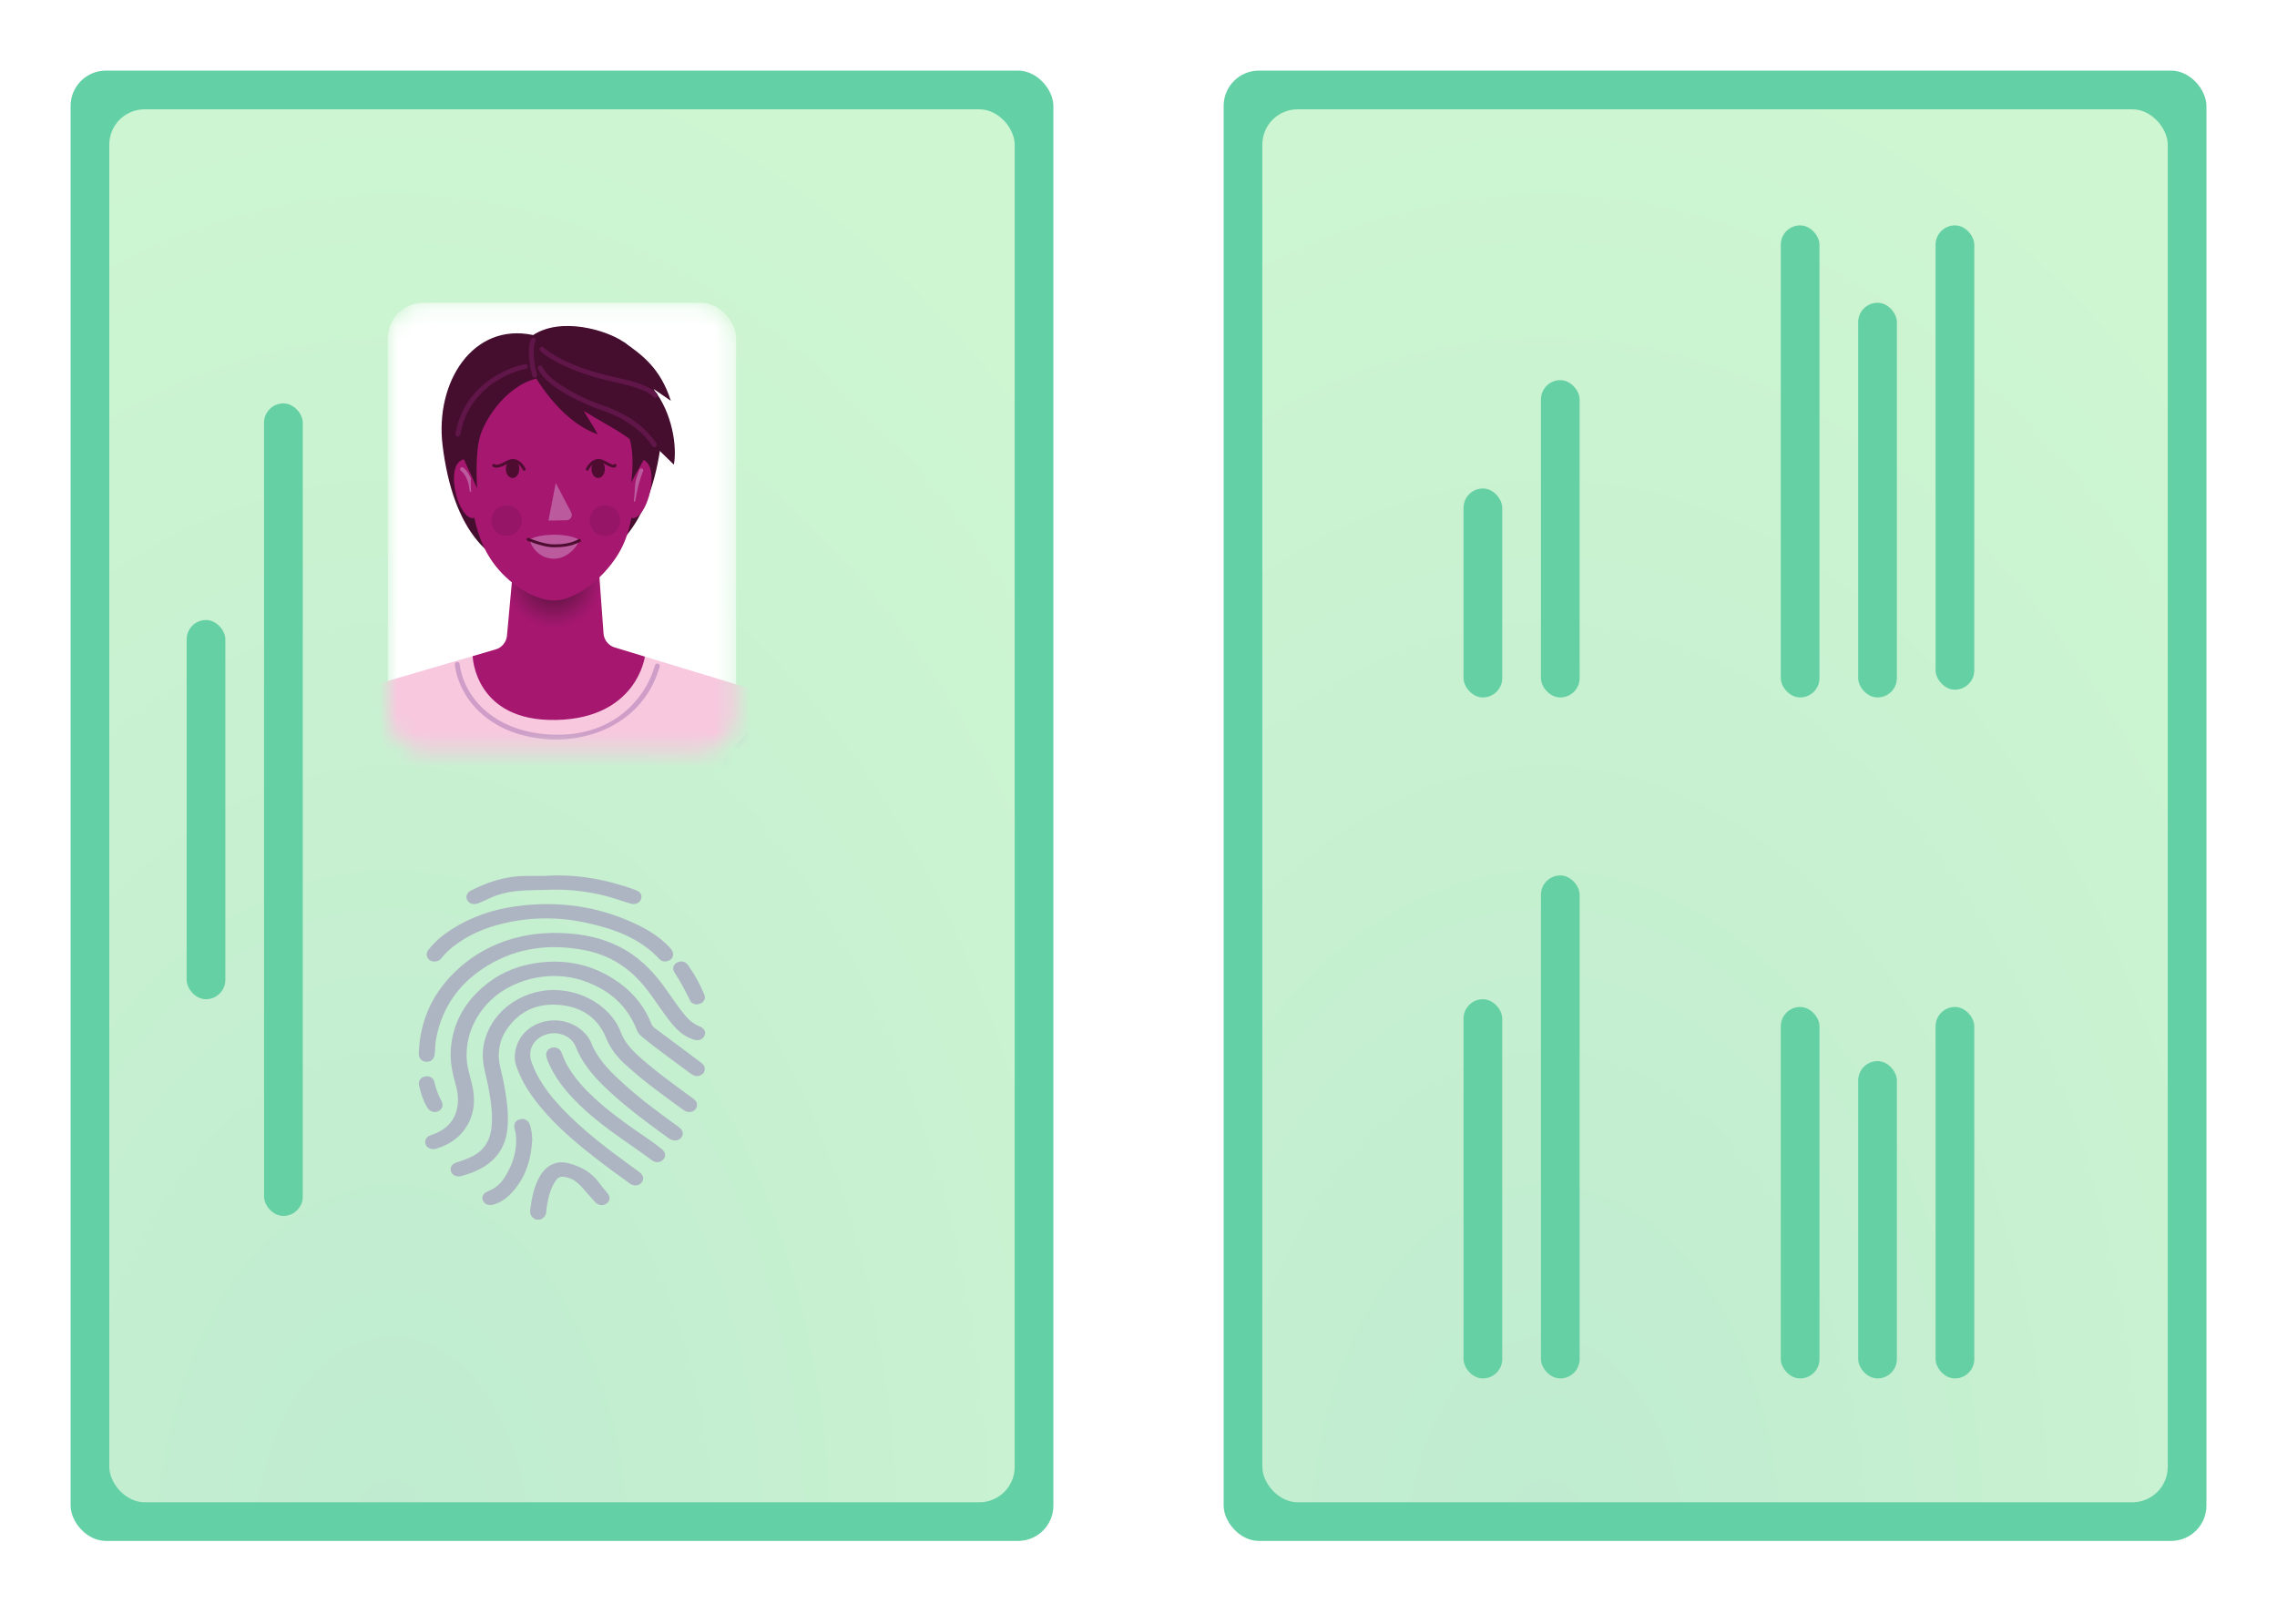 <svg width="129" height="92" viewBox="0 0 129 92" fill="none" xmlns="http://www.w3.org/2000/svg">
<g filter="url(#filter0_d_5_5226)">
<rect x="4" y="4" width="55.678" height="83.297" rx="2" fill="#64D0A6"/>
<rect x="6.192" y="6.193" width="51.294" height="78.913" rx="2" fill="url(#paint0_radial_5_5226)"/>
<rect x="14.96" y="22.852" width="2.192" height="46.033" rx="1.096" fill="#65D0A4"/>
<rect x="10.575" y="35.126" width="2.192" height="21.482" rx="1.096" fill="#65D0A4"/>
<mask id="mask0_5_5226" style="mask-type:alpha" maskUnits="userSpaceOnUse" x="21" y="17" width="21" height="26">
<rect x="21.974" y="17.152" width="19.728" height="25.427" rx="2" fill="white"/>
</mask>
<g mask="url(#mask0_5_5226)">
<rect x="21.974" y="17.152" width="19.728" height="25.427" rx="2" fill="white"/>
<path d="M20.717 38.942L31.702 35.731L42.273 38.942C42.273 38.942 40.49 45.489 40.49 47.136C40.49 48.784 40.075 59.144 39.66 59.804C39.245 60.463 38.955 60.957 38.955 60.957C34.258 61.947 29.345 61.834 24.28 60.957C24.28 60.957 23.038 60.545 23.038 59.063C23.038 57.581 22.126 46.93 22.126 46.683C22.126 46.436 20.717 38.942 20.717 38.942Z" fill="#F8C8DF"/>
<path d="M20.801 38.945C20.801 38.945 18.856 39.296 18.295 41.275C17.734 43.253 15.933 53.892 15.343 55.467C14.738 57.076 14.957 58.243 15.281 59.206C15.605 60.169 19.914 66.904 19.914 66.904C21.613 68.592 23.022 64.268 21.811 63.258C19.946 61.096 20.546 58.297 18.578 56.333C18.742 56.287 19.068 58.732 19.23 58.558C20.803 56.865 22.431 46.588 22.431 46.588L20.801 38.945Z" fill="#F8C8DF"/>
<path d="M42.274 38.945C42.274 38.945 44.16 39.358 44.534 41.519C44.908 43.681 44.39 54.921 44.937 57.289C45.895 61.429 44.876 65.018 44.44 66.192C44.005 67.366 43.54 68.263 43.54 68.263C41.549 70.425 40.12 66.378 41.052 64.742C41.052 64.742 41.592 64.148 41.581 63.35C41.556 61.551 40.865 58.959 41.426 57.012C41.617 56.348 42.545 56.333 42.172 57.568C41.798 58.803 41.301 58.68 41.301 58.68C41.301 58.68 39.125 47.824 39.871 46.403C40.617 44.982 42.274 38.945 42.274 38.945Z" fill="#F8C8DF"/>
<path d="M37.413 25.358C37.751 23.017 36.533 20.204 35.325 19.368C34.356 18.698 31.788 17.939 30.204 18.981C26.8 18.253 24.634 21.643 25.074 25.233C25.644 29.885 27.707 32.668 31.415 32.389C34.39 32.165 36.718 30.164 37.413 25.358Z" fill="#450D2E"/>
<path d="M35.705 26.75C35.705 26.75 36.069 25.587 36.656 26.203C37.242 26.82 36.74 28.918 36.058 29.294C35.497 29.602 35.486 28.603 35.486 28.603L35.705 26.75Z" fill="#A61770"/>
<path d="M35.895 28.432C35.891 28.432 35.884 28.432 35.879 28.43C35.82 28.421 35.777 28.364 35.786 28.305C35.95 27.231 36.221 26.628 36.233 26.603C36.258 26.549 36.324 26.524 36.379 26.549C36.433 26.574 36.459 26.64 36.433 26.694C36.431 26.701 36.162 27.294 36.002 28.337C35.996 28.394 35.95 28.432 35.895 28.432Z" fill="#BC5A9E"/>
<path d="M26.927 26.75C26.927 26.75 26.562 25.587 25.976 26.203C25.39 26.822 25.892 28.918 26.574 29.294C27.134 29.602 27.146 28.603 27.146 28.603L26.927 26.75Z" fill="#A61770"/>
<path d="M26.711 27.887C26.654 27.887 26.606 27.844 26.601 27.787C26.533 26.962 26.129 26.681 26.113 26.67C26.063 26.636 26.05 26.568 26.084 26.518C26.118 26.468 26.186 26.455 26.237 26.486C26.257 26.5 26.745 26.829 26.823 27.769C26.827 27.83 26.782 27.882 26.722 27.887C26.718 27.887 26.713 27.887 26.711 27.887Z" fill="#BC5A9E"/>
<path d="M34.192 35.886L33.957 32.668L29.032 32.623L28.722 36.01C28.688 36.38 28.433 36.69 28.075 36.794L26.777 37.173C26.777 37.173 26.884 40.88 31.499 40.787C36.085 40.697 36.534 37.2 36.534 37.2L34.833 36.683C34.473 36.575 34.219 36.257 34.192 35.886Z" fill="url(#paint1_radial_5_5226)"/>
<path d="M26.673 27.26C26.673 28.896 27.008 30.557 27.899 31.824C28.8 33.104 30.257 33.981 31.333 34.02C32.437 34.06 34.06 32.957 35.02 31.398C35.766 30.186 35.914 28.697 35.996 27.26C36.188 23.85 33.912 20.584 31.497 20.584C29.081 20.584 26.673 23.972 26.673 27.26Z" fill="#A61770"/>
<path d="M33.507 26.569C33.507 26.85 33.678 27.079 33.888 27.079C34.097 27.079 34.268 26.85 34.268 26.569C34.268 26.288 34.097 26.06 33.888 26.06C33.678 26.06 33.507 26.288 33.507 26.569Z" fill="#4D0C30"/>
<path d="M28.658 26.57C28.658 26.851 28.829 27.079 29.039 27.079C29.249 27.079 29.42 26.851 29.42 26.57C29.42 26.289 29.249 26.06 29.039 26.06C28.829 26.06 28.658 26.289 28.658 26.57Z" fill="#4D0C30"/>
<path d="M30.017 30.607C30.033 30.784 30.422 31.643 31.378 31.654C32.173 31.663 32.782 30.872 32.787 30.625C32.789 30.469 32.126 30.29 31.389 30.292C30.698 30.292 30.039 30.462 30.017 30.607Z" fill="#BC5A9E"/>
<path d="M31.388 31.005C31.378 31.005 31.369 31.005 31.358 31.005C31.009 31.002 30.526 30.884 29.926 30.651C29.905 30.642 29.892 30.637 29.885 30.635C29.842 30.622 29.819 30.574 29.833 30.531C29.846 30.488 29.894 30.465 29.938 30.479C29.944 30.481 29.96 30.488 29.985 30.497C30.567 30.724 31.03 30.839 31.358 30.839C31.789 30.844 32.309 30.807 32.79 30.547C32.829 30.526 32.881 30.54 32.901 30.581C32.924 30.622 32.908 30.671 32.867 30.692C32.366 30.964 31.839 31.005 31.388 31.005Z" fill="#4D0C30"/>
<path d="M29.693 26.668C29.661 26.668 29.632 26.649 29.618 26.62C29.616 26.618 29.463 26.28 29.187 26.194C29.055 26.151 28.909 26.176 28.759 26.264C28.12 26.64 27.938 26.455 27.908 26.414C27.881 26.378 27.89 26.325 27.926 26.298C27.963 26.271 28.015 26.28 28.043 26.316C28.045 26.316 28.186 26.409 28.676 26.122C28.87 26.008 29.059 25.979 29.24 26.035C29.586 26.146 29.764 26.536 29.771 26.552C29.789 26.593 29.771 26.643 29.73 26.661C29.716 26.665 29.705 26.668 29.693 26.668Z" fill="#4D0C30"/>
<path d="M33.273 26.667C33.261 26.667 33.25 26.664 33.239 26.66C33.197 26.642 33.177 26.592 33.197 26.551C33.204 26.535 33.382 26.145 33.729 26.034C33.909 25.978 34.098 26.005 34.292 26.12C34.613 26.309 34.734 26.329 34.769 26.329C34.78 26.302 34.807 26.281 34.839 26.279C34.885 26.277 34.923 26.311 34.928 26.356C34.93 26.39 34.917 26.438 34.867 26.467C34.796 26.51 34.659 26.524 34.21 26.259C34.059 26.17 33.913 26.145 33.781 26.189C33.505 26.277 33.352 26.612 33.35 26.614C33.334 26.648 33.305 26.667 33.273 26.667Z" fill="#4D0C30"/>
<path d="M30.727 21.381C28.809 21.634 27.496 23.708 27.204 24.689C26.887 25.752 27.033 27.669 27.033 27.669L25.854 25.088C25.854 25.088 26.153 20.245 27.901 20.193C30.339 20.121 30.727 21.381 30.727 21.381Z" fill="#450D2E"/>
<path d="M35.538 24.506C35.907 25.283 35.873 26.502 35.757 27.323L36.58 25.85L36.398 24.85L35.538 24.506Z" fill="#450D2E"/>
<path d="M37.006 22.021L38.005 22.706C37.419 20.87 36.393 20.109 35.323 19.368L35.506 20.782C35.239 20.496 34.931 20.259 34.578 20.093C32.206 18.985 30.578 19.76 30.578 19.76C30.578 19.76 30.303 20.549 30.287 21.095L30.177 21.088C30.177 21.088 31.616 23.825 33.86 24.602C33.673 24.226 33.274 23.646 33.073 23.277C34.505 24.172 35.998 24.836 36.468 25.692C36.769 26.239 36.986 26.048 36.988 25.165L38.176 26.322C38.367 25.334 38.103 23.39 37.006 22.021Z" fill="#450D2E"/>
<path d="M37.072 25.335C37.026 25.335 36.983 25.312 36.955 25.274C36.369 24.379 35.368 23.672 34.06 23.23C33.232 22.951 30.975 21.988 30.482 20.903C30.45 20.835 30.482 20.753 30.551 20.721C30.619 20.69 30.701 20.721 30.733 20.789C31.15 21.707 33.214 22.654 34.148 22.969C35.517 23.431 36.565 24.175 37.186 25.122C37.227 25.186 37.208 25.269 37.145 25.312C37.122 25.328 37.097 25.335 37.072 25.335Z" fill="#611649"/>
<path d="M37.129 22.534C37.092 22.534 37.058 22.521 37.031 22.494C36.593 22.049 35.658 21.836 34.753 21.63C34.443 21.56 34.149 21.492 33.873 21.415C31.506 20.758 30.637 19.913 30.603 19.876C30.549 19.822 30.551 19.736 30.603 19.684C30.658 19.629 30.744 19.629 30.797 19.684C30.806 19.693 31.659 20.517 33.946 21.152C34.215 21.227 34.507 21.293 34.812 21.363C35.756 21.578 36.73 21.8 37.224 22.303C37.277 22.358 37.277 22.444 37.222 22.498C37.199 22.523 37.165 22.534 37.129 22.534Z" fill="#611649"/>
<path d="M25.937 24.734C25.928 24.734 25.921 24.734 25.912 24.732C25.837 24.718 25.786 24.646 25.8 24.573C26.413 21.226 29.71 20.633 29.745 20.626C29.82 20.612 29.89 20.664 29.904 20.737C29.918 20.811 29.866 20.882 29.793 20.895C29.761 20.9 26.653 21.466 26.074 24.621C26.06 24.686 26.001 24.734 25.937 24.734Z" fill="#611649"/>
<path d="M30.292 21.397C30.231 21.397 30.176 21.356 30.16 21.297C29.985 20.661 29.857 19.736 30.078 19.22C30.108 19.149 30.19 19.117 30.258 19.147C30.329 19.176 30.361 19.258 30.331 19.326C30.174 19.691 30.212 20.454 30.427 21.223C30.447 21.295 30.404 21.372 30.331 21.39C30.317 21.395 30.304 21.397 30.292 21.397Z" fill="#611649"/>
<path d="M22.426 46.724C22.422 46.724 22.417 46.724 22.413 46.724C22.337 46.717 22.283 46.649 22.289 46.574C22.456 44.947 20.737 41.072 20.718 41.034C20.686 40.964 20.718 40.884 20.789 40.853C20.858 40.821 20.94 40.853 20.971 40.923C21.044 41.084 22.739 44.902 22.565 46.602C22.556 46.672 22.497 46.724 22.426 46.724Z" fill="#CF9EC8"/>
<path d="M40.178 52.334C40.176 52.334 40.174 52.334 40.169 52.334C40.094 52.329 40.035 52.264 40.039 52.189C40.042 52.139 40.352 47.115 40.393 45.112C40.434 43.041 42.408 41.495 42.493 41.43C42.552 41.384 42.639 41.393 42.687 41.455C42.734 41.514 42.723 41.6 42.661 41.647C42.641 41.663 40.707 43.181 40.669 45.119C40.628 47.127 40.32 52.157 40.315 52.207C40.313 52.277 40.251 52.334 40.178 52.334Z" fill="#CF9EC8"/>
<path d="M31.497 41.898C31.319 41.898 31.144 41.891 30.971 41.877C27.71 41.632 26.007 39.577 25.765 37.651C25.756 37.576 25.808 37.508 25.886 37.497C25.961 37.488 26.03 37.54 26.041 37.617C26.269 39.432 27.89 41.37 30.993 41.603C34.603 41.875 36.545 39.666 37.108 37.69C37.129 37.617 37.207 37.574 37.28 37.594C37.352 37.615 37.396 37.692 37.375 37.764C36.548 40.66 33.914 41.898 31.497 41.898Z" fill="#CF9EC8"/>
<path d="M31.485 27.359L32.361 29.033C32.438 29.18 32.379 29.362 32.231 29.439C32.19 29.459 32.144 29.473 32.096 29.473L31.073 29.493L31.485 27.359Z" fill="#BC5A9E"/>
<path opacity="0.09" d="M27.827 29.505C27.834 29.983 28.228 30.364 28.709 30.357C29.19 30.35 29.573 29.958 29.566 29.48C29.56 29.002 29.165 28.621 28.684 28.628C28.205 28.635 27.82 29.029 27.827 29.505Z" fill="#020203"/>
<path opacity="0.09" d="M33.406 29.505C33.413 29.983 33.807 30.364 34.288 30.357C34.769 30.35 35.152 29.958 35.146 29.48C35.139 29.002 34.744 28.621 34.263 28.628C33.782 28.635 33.399 29.029 33.406 29.505Z" fill="#020203"/>
</g>
<path d="M30.359 69.092C30.084 68.967 30.007 68.77 30.043 68.499C30.127 67.867 30.244 67.246 30.567 66.672C30.77 66.312 31.04 66.013 31.492 65.889C31.852 65.79 32.189 65.883 32.518 65.993C33.144 66.202 33.635 66.566 33.995 67.077C34.118 67.253 34.27 67.413 34.407 67.582C34.587 67.805 34.574 68.024 34.375 68.175C34.172 68.331 33.904 68.306 33.709 68.095C33.443 67.808 33.198 67.505 32.931 67.219C32.698 66.969 32.426 66.758 32.057 66.686C31.751 66.626 31.624 66.676 31.461 66.92C31.183 67.334 31.079 67.8 30.993 68.269C30.97 68.394 30.957 68.521 30.948 68.647C30.934 68.857 30.815 68.999 30.613 69.091C30.528 69.092 30.444 69.092 30.359 69.092Z" fill="#AEB5C2"/>
<path d="M26.432 59.798C26.432 60.305 26.576 60.788 26.704 61.276C26.921 62.103 26.935 62.924 26.501 63.706C26.124 64.387 25.513 64.832 24.719 65.074C24.452 65.155 24.189 65.043 24.113 64.832C24.031 64.602 24.151 64.393 24.442 64.296C25.161 64.056 25.661 63.629 25.857 62.949C25.999 62.453 25.96 61.953 25.819 61.463C25.624 60.791 25.486 60.115 25.541 59.416C25.647 58.055 26.243 56.897 27.323 55.947C28.148 55.222 29.136 54.756 30.273 54.573C32.097 54.279 33.73 54.673 35.158 55.733C35.973 56.338 36.549 57.102 36.903 58C36.942 58.1 37.005 58.174 37.095 58.241C37.963 58.887 38.828 59.537 39.696 60.184C39.831 60.285 39.938 60.4 39.931 60.567C39.923 60.724 39.839 60.847 39.683 60.919C39.517 60.996 39.351 60.971 39.206 60.875C39.058 60.779 38.921 60.669 38.779 60.564C37.97 59.963 37.15 59.373 36.37 58.74C36.23 58.626 36.133 58.495 36.071 58.336C35.535 56.973 34.507 56.05 33.007 55.547C31.107 54.908 28.79 55.503 27.531 56.949C26.8 57.787 26.441 58.736 26.432 59.798Z" fill="#AEB5C2"/>
<path d="M28.253 59.821C28.264 60.299 28.425 60.756 28.516 61.224C28.682 62.074 28.817 62.924 28.761 63.794C28.675 65.138 27.936 66.031 26.547 66.499C26.416 66.544 26.283 66.586 26.15 66.624C25.891 66.697 25.644 66.597 25.559 66.388C25.472 66.176 25.582 65.949 25.836 65.863C26.151 65.757 26.47 65.661 26.764 65.508C27.398 65.18 27.722 64.671 27.823 64.034C27.95 63.231 27.819 62.441 27.68 61.65C27.573 61.038 27.355 60.444 27.351 59.815C27.34 58.039 28.736 56.486 30.663 56.147C32.538 55.816 34.56 56.849 35.173 58.481C35.377 59.025 35.751 59.444 36.186 59.836C37.14 60.693 38.19 61.449 39.237 62.21C39.384 62.316 39.505 62.431 39.491 62.621C39.471 62.898 39.175 63.073 38.888 62.97C38.83 62.949 38.773 62.921 38.725 62.886C37.557 62.038 36.381 61.198 35.338 60.222C34.901 59.813 34.562 59.356 34.341 58.809C33.862 57.624 32.879 56.975 31.491 56.918C30.205 56.864 29.264 57.437 28.635 58.432C28.367 58.859 28.262 59.331 28.253 59.821Z" fill="#AEB5C2"/>
<path d="M29.161 59.886C29.188 58.881 29.842 58.12 30.83 57.876C31.786 57.639 32.802 58.009 33.342 58.793C33.397 58.873 33.447 58.96 33.48 59.049C33.8 59.903 34.433 60.563 35.109 61.196C36.127 62.149 37.257 62.988 38.404 63.81C38.584 63.939 38.728 64.084 38.668 64.308C38.587 64.61 38.207 64.709 37.91 64.501C37.517 64.223 37.131 63.937 36.746 63.65C35.851 62.982 34.983 62.287 34.193 61.516C33.526 60.864 32.956 60.165 32.623 59.312C32.327 58.553 31.31 58.303 30.584 58.771C30.104 59.082 29.922 59.641 30.117 60.182C30.468 61.158 31.085 61.992 31.816 62.763C33.023 64.04 34.442 65.111 35.887 66.157C36.008 66.245 36.133 66.328 36.248 66.421C36.466 66.599 36.496 66.827 36.332 67.011C36.175 67.188 35.9 67.21 35.674 67.045C35.013 66.562 34.346 66.084 33.703 65.581C32.583 64.708 31.513 63.79 30.621 62.716C30.046 62.023 29.567 61.282 29.269 60.454C29.195 60.247 29.159 60.035 29.161 59.886Z" fill="#AEB5C2"/>
<path d="M31.306 52.849C32.607 52.847 33.76 53.025 34.839 53.512C35.83 53.96 36.607 54.626 37.26 55.424C37.794 56.077 38.221 56.795 38.75 57.451C38.989 57.748 39.262 58.001 39.644 58.153C39.918 58.262 40.012 58.483 39.906 58.694C39.793 58.914 39.553 58.983 39.264 58.885C38.698 58.692 38.312 58.311 37.973 57.883C37.474 57.254 37.062 56.574 36.56 55.947C35.701 54.875 34.599 54.121 33.147 53.836C31.193 53.451 29.34 53.673 27.656 54.683C26.19 55.561 25.248 56.788 24.824 58.331C24.721 58.707 24.653 59.089 24.648 59.477C24.646 59.579 24.636 59.68 24.619 59.78C24.577 60.022 24.392 60.167 24.15 60.153C23.9 60.137 23.723 59.964 23.728 59.714C23.735 59.359 23.766 59.005 23.829 58.654C24.09 57.208 24.791 55.959 25.925 54.918C27.102 53.838 28.528 53.175 30.193 52.933C30.598 52.874 31.004 52.862 31.306 52.849Z" fill="#AEB5C2"/>
<path d="M38.134 54.084C38.126 54.247 38.029 54.373 37.851 54.436C37.673 54.499 37.492 54.477 37.368 54.343C36.279 53.163 34.796 52.619 33.204 52.275C31.626 51.934 30.04 51.944 28.467 52.326C27.436 52.575 26.495 52.986 25.682 53.619C25.442 53.807 25.223 54.012 25.038 54.245C24.959 54.343 24.873 54.436 24.73 54.462C24.532 54.497 24.359 54.451 24.25 54.297C24.132 54.132 24.155 53.96 24.28 53.799C24.633 53.348 25.075 52.979 25.57 52.659C26.664 51.953 27.888 51.527 29.211 51.344C31.611 51.013 33.9 51.332 36.054 52.361C36.735 52.686 37.365 53.077 37.875 53.608C38.002 53.74 38.137 53.875 38.134 54.084Z" fill="#AEB5C2"/>
<path d="M30.857 49.622C32.629 49.494 34.32 49.815 35.96 50.401C36.233 50.498 36.364 50.647 36.341 50.841C36.309 51.128 36.033 51.282 35.709 51.186C35.183 51.03 34.671 50.839 34.134 50.712C33.155 50.479 32.162 50.375 31.15 50.407C30.524 50.427 29.898 50.417 29.274 50.482C28.723 50.539 28.202 50.667 27.712 50.901C27.515 50.996 27.312 51.085 27.108 51.169C26.847 51.276 26.589 51.203 26.473 50.997C26.361 50.796 26.441 50.575 26.687 50.449C27.647 49.957 28.662 49.631 29.78 49.622C30.14 49.62 30.498 49.622 30.857 49.622Z" fill="#AEB5C2"/>
<path d="M30.939 59.754C30.942 59.556 31.071 59.4 31.263 59.354C31.461 59.306 31.624 59.367 31.745 59.511C31.786 59.56 31.813 59.622 31.834 59.681C32.129 60.513 32.67 61.208 33.306 61.851C34.295 62.852 35.469 63.661 36.641 64.472C36.932 64.673 37.219 64.876 37.491 65.096C37.711 65.274 37.745 65.5 37.584 65.683C37.422 65.867 37.156 65.896 36.932 65.73C35.689 64.808 34.355 63.986 33.213 62.953C32.364 62.185 31.607 61.359 31.139 60.346C31.049 60.149 30.955 59.95 30.939 59.754Z" fill="#AEB5C2"/>
<path d="M30.152 64.592C30.084 65.745 29.757 66.812 28.875 67.692C28.638 67.93 28.352 68.111 28.017 68.226C27.737 68.322 27.477 68.251 27.371 68.04C27.26 67.819 27.359 67.595 27.644 67.487C28.06 67.33 28.356 67.058 28.576 66.72C29.074 65.952 29.321 65.127 29.219 64.232C29.207 64.126 29.17 64.022 29.146 63.917C29.089 63.659 29.215 63.462 29.475 63.403C29.726 63.347 29.94 63.474 30.023 63.727C30.116 64.009 30.151 64.297 30.152 64.592Z" fill="#AEB5C2"/>
<path d="M39.446 56.901C39.307 56.897 39.163 56.826 39.09 56.672C38.832 56.126 38.538 55.597 38.208 55.082C38.069 54.866 38.15 54.637 38.368 54.525C38.581 54.415 38.827 54.461 38.972 54.667C39.35 55.2 39.666 55.764 39.907 56.357C40.019 56.631 39.8 56.9 39.446 56.901Z" fill="#AEB5C2"/>
<path d="M24.177 60.972C24.392 60.972 24.566 61.095 24.609 61.291C24.692 61.665 24.821 62.023 25.006 62.367C25.144 62.624 25.06 62.854 24.809 62.962C24.575 63.062 24.332 62.965 24.19 62.718C23.96 62.316 23.816 61.888 23.734 61.443C23.688 61.194 23.901 60.972 24.177 60.972Z" fill="#AEB5C2"/>
</g>
<g filter="url(#filter1_d_5_5226)">
<rect x="69.323" y="4" width="55.678" height="83.297" rx="2" fill="#64D0A6"/>
<rect x="71.516" y="6.193" width="51.294" height="78.913" rx="2" fill="url(#paint2_radial_5_5226)"/>
<rect x="82.915" y="27.674" width="2.192" height="11.837" rx="1.096" fill="#65D0A4"/>
<rect x="87.3" y="21.536" width="2.192" height="17.975" rx="1.096" fill="#65D0A4"/>
<rect x="100.888" y="12.768" width="2.192" height="26.743" rx="1.096" fill="#65D0A4"/>
<rect x="105.273" y="17.152" width="2.192" height="22.359" rx="1.096" fill="#65D0A4"/>
<rect x="109.658" y="12.768" width="2.192" height="26.304" rx="1.096" fill="#65D0A4"/>
<rect x="109.658" y="57.047" width="2.192" height="21.044" rx="1.096" fill="#65D0A4"/>
<rect x="105.273" y="60.115" width="2.192" height="17.975" rx="1.096" fill="#65D0A4"/>
<rect x="100.888" y="57.047" width="2.192" height="21.044" rx="1.096" fill="#65D0A4"/>
<rect x="87.3" y="49.594" width="2.192" height="28.496" rx="1.096" fill="#65D0A4"/>
<rect x="82.915" y="56.609" width="2.192" height="21.482" rx="1.096" fill="#65D0A4"/>
</g>
<defs>
<filter id="filter0_d_5_5226" x="0" y="0" width="63.678" height="91.297" filterUnits="userSpaceOnUse" color-interpolation-filters="sRGB">
<feFlood flood-opacity="0" result="BackgroundImageFix"/>
<feColorMatrix in="SourceAlpha" type="matrix" values="0 0 0 0 0 0 0 0 0 0 0 0 0 0 0 0 0 0 127 0" result="hardAlpha"/>
<feOffset/>
<feGaussianBlur stdDeviation="2"/>
<feComposite in2="hardAlpha" operator="out"/>
<feColorMatrix type="matrix" values="0 0 0 0 0 0 0 0 0 0 0 0 0 0 0 0 0 0 0.15 0"/>
<feBlend mode="normal" in2="BackgroundImageFix" result="effect1_dropShadow_5_5226"/>
<feBlend mode="normal" in="SourceGraphic" in2="effect1_dropShadow_5_5226" result="shape"/>
</filter>
<filter id="filter1_d_5_5226" x="65.323" y="0" width="63.678" height="91.297" filterUnits="userSpaceOnUse" color-interpolation-filters="sRGB">
<feFlood flood-opacity="0" result="BackgroundImageFix"/>
<feColorMatrix in="SourceAlpha" type="matrix" values="0 0 0 0 0 0 0 0 0 0 0 0 0 0 0 0 0 0 127 0" result="hardAlpha"/>
<feOffset/>
<feGaussianBlur stdDeviation="2"/>
<feComposite in2="hardAlpha" operator="out"/>
<feColorMatrix type="matrix" values="0 0 0 0 0 0 0 0 0 0 0 0 0 0 0 0 0 0 0.15 0"/>
<feBlend mode="normal" in2="BackgroundImageFix" result="effect1_dropShadow_5_5226"/>
<feBlend mode="normal" in="SourceGraphic" in2="effect1_dropShadow_5_5226" result="shape"/>
</filter>
<radialGradient id="paint0_radial_5_5226" cx="0" cy="0" r="1" gradientUnits="userSpaceOnUse" gradientTransform="translate(22.146 87.805) rotate(-90) scale(88.881 57.773)">
<stop stop-color="#BFEBD0"/>
<stop offset="1" stop-color="#CEF6D1"/>
</radialGradient>
<radialGradient id="paint1_radial_5_5226" cx="0" cy="0" r="1" gradientUnits="userSpaceOnUse" gradientTransform="translate(31.368 32.871) scale(2.744 2.728)">
<stop stop-color="#450D2E"/>
<stop offset="0.451" stop-color="#73154F"/>
<stop offset="0.821" stop-color="#971767"/>
<stop offset="1" stop-color="#A61770"/>
</radialGradient>
<radialGradient id="paint2_radial_5_5226" cx="0" cy="0" r="1" gradientUnits="userSpaceOnUse" gradientTransform="translate(87.469 87.805) rotate(-90) scale(88.881 57.773)">
<stop stop-color="#BFEBD0"/>
<stop offset="1" stop-color="#CEF6D1"/>
</radialGradient>
</defs>
</svg>
